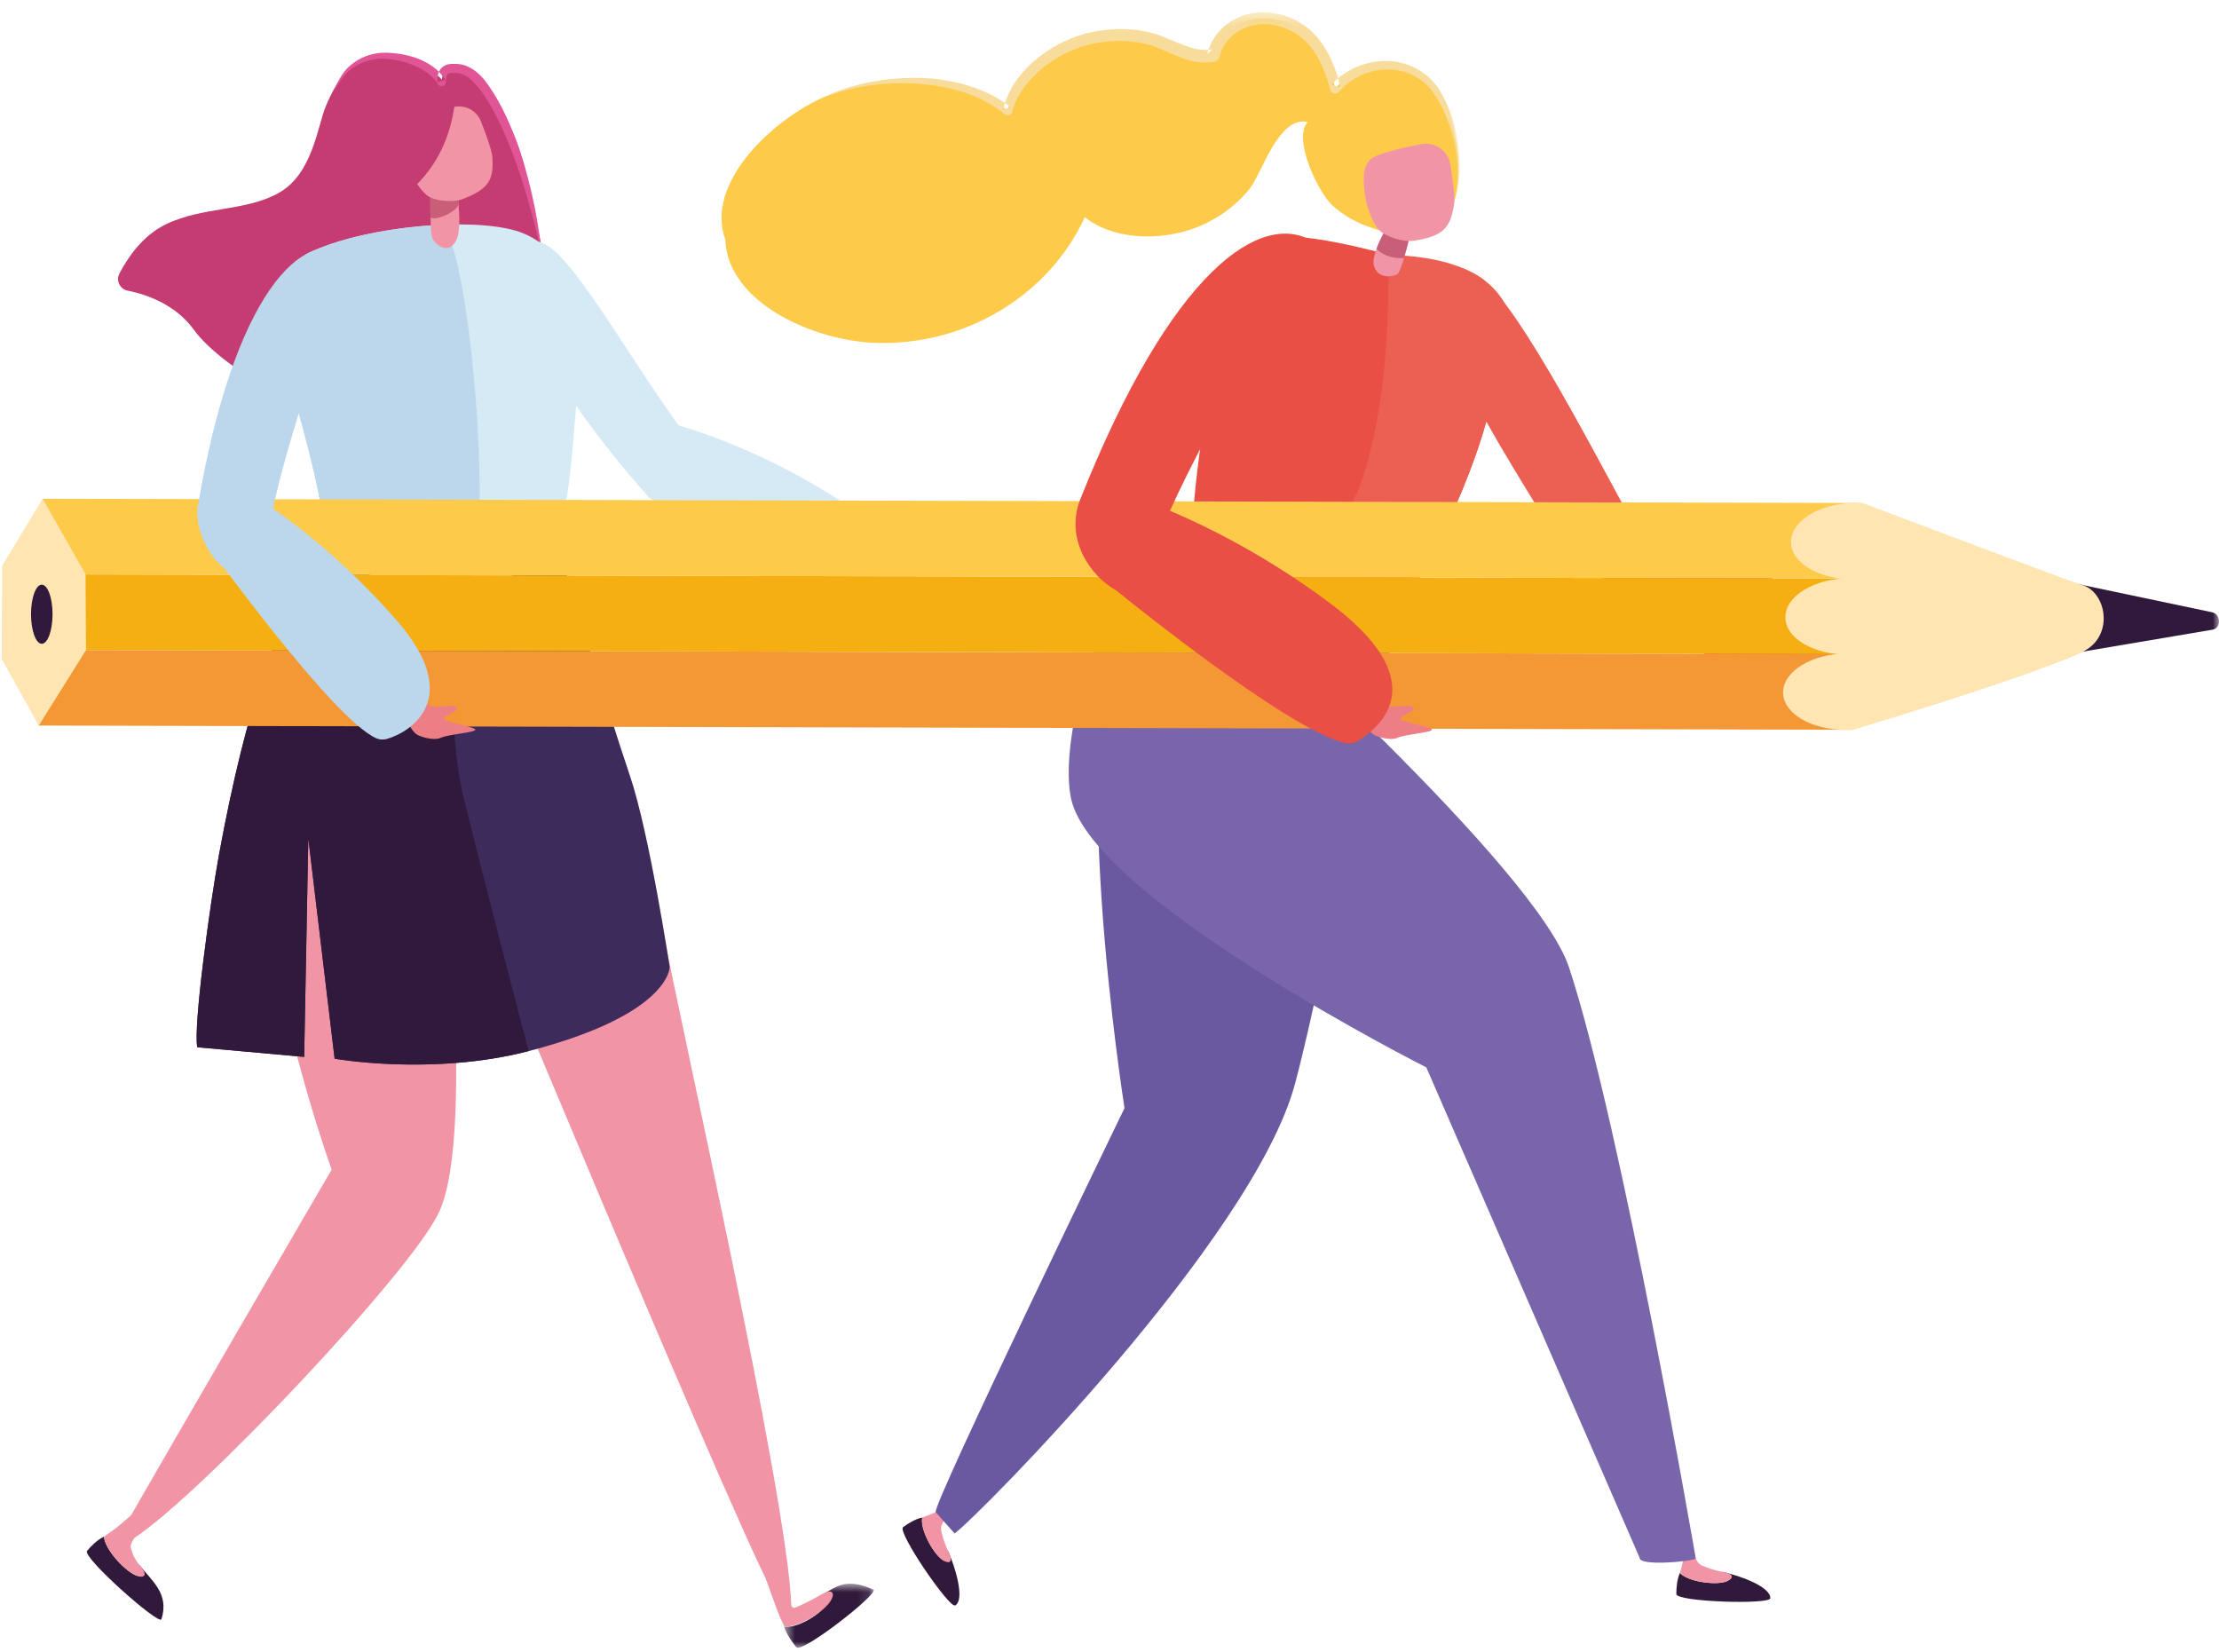 <?xml version="1.0" encoding="UTF-8"?>
<svg width="180px" height="134px" viewBox="0 0 180 134" version="1.1" xmlns="http://www.w3.org/2000/svg" xmlns:xlink="http://www.w3.org/1999/xlink">
    <title>Group 100</title>
    <defs>
        <polygon id="path-1" points="0.591 0.353 52.373 0.353 52.373 15.662 0.591 15.662"></polygon>
        <polygon id="path-3" points="0.12 0.804 7.397 0.804 7.397 6 0.12 6"></polygon>
        <polygon id="path-5" points="0 0.903 15.717 0.903 15.717 7.994 0 7.994"></polygon>
    </defs>
    <g id="Pages" stroke="none" stroke-width="1" fill="none" fill-rule="evenodd">
        <g id="Illustrations" transform="translate(-460, -1957)">
            <g id="Group-100" transform="translate(550, 2024) scale(-1, 1) translate(-550, -2024) translate(460, 1957)">
                <path d="M63.638,7.19 C65.689,4.479 69.642,4.846 71.689,7.159 C72.318,4.563 73.685,1.98 76.806,1.524 C79.048,1.202 81.115,2.486 81.567,4.497 C83.567,4.895 85.208,3.406 87.163,3.027 C88.797,2.711 90.526,2.791 92.129,3.259 C94.808,4.044 97.656,6.285 98.257,8.984 C102.116,5.828 109.009,5.983 113.372,7.972 C117.376,9.8 122.826,14.85 121.167,19.438 C120.979,24.536 114.018,27.663 108.912,27.812 C101.596,28.029 94.887,23.897 92.003,17.615 C89.448,19.629 85.287,19.552 82.383,18.209 C80.911,17.532 79.614,16.537 78.629,15.304 C77.631,14.047 76.276,9.357 73.924,9.897 C75.163,11.273 73.063,15.602 71.917,16.661 C69.954,18.475 66.915,19.235 64.457,18.985 C63.12,19.244 64.371,17.884 63.425,17.049 C62.711,16.418 62.613,18.211 62.031,16.308 C61.098,13.255 62.175,9.128 63.638,7.19" id="Fill-1" fill="#FDCA4A"></path>
                <path d="M53.158,44.522 C53.158,44.522 38.578,56.136 34.581,57.199 C34.279,57.279 33.944,57.261 33.629,57.163 C31.456,56.481 26.82,54.349 32.989,49.259 C39.959,43.508 48.316,41.941 48.316,41.941 C48.316,41.941 49.88,41.371 53.158,44.522" id="Fill-3" fill="#E63C2F"></path>
                <path d="M60.163,22.334 C62.857,20.864 64.123,23.714 61.682,29.648 C60.159,33.352 57.273,37.919 53.456,44.138 C52.383,45.887 46.425,44.486 47.847,41.87 C51.536,35.082 57.371,23.856 60.163,22.334" id="Fill-5" fill="#EB6052"></path>
                <path d="M102.515,130.214 C101.728,129.768 102.467,127.205 103.103,125.774 C103.071,126.263 103.077,126.893 103.612,126.474 C104.393,125.862 105.38,123.991 105.188,123.085 C105.741,123.199 106.352,123.572 106.744,123.865 C107.25,124.244 102.986,130.481 102.515,130.214" id="Fill-7" fill="#30193A"></path>
                <path d="M103.612,126.474 C103.078,126.893 102.592,126.786 103.048,125.887 C103.454,125.083 103.619,124.307 103.655,124.135 C103.751,123.686 103.301,123.167 103.301,123.167 L103.757,122.507 C103.757,122.507 105.027,123.052 105.188,123.085 C105.381,123.992 104.393,125.863 103.612,126.474" id="Fill-9" fill="#F194A5"></path>
                <path d="M88.477,51.065 C93.841,57.759 88.782,89.875 88.782,89.875 C88.782,89.875 104.412,122.106 104.098,122.652 L102.564,124.378 C100.673,123.004 78.316,100.451 74.957,87.919 C72.274,77.903 68.771,56.821 65.891,47.703 C64.375,42.903 84.939,46.65 88.477,51.065" id="Fill-11" fill="#6A58A1"></path>
                <path d="M36.398,129.627 C36.38,128.703 38.798,127.813 40.33,127.481 C39.916,127.743 39.412,128.121 40.064,128.306 C41.019,128.575 43.112,128.268 43.73,127.577 C43.964,128.091 44.024,128.805 44.019,129.294 C44.012,129.927 36.409,130.168 36.398,129.627" id="Fill-13" fill="#30193A"></path>
                <path d="M40.064,128.306 C39.412,128.121 39.21,127.667 40.206,127.503 C41.093,127.357 41.818,127.032 41.978,126.96 C42.397,126.772 42.55,126.104 42.55,126.104 L43.352,126.081 C43.352,126.081 43.663,127.428 43.73,127.577 C43.112,128.268 41.019,128.576 40.064,128.306" id="Fill-15" fill="#F194A5"></path>
                <path d="M93.002,65.21 C90.421,73.39 64.301,86.575 64.301,86.575 L46.984,126.38 C46.996,127.009 43.003,126.699 42.442,126.415 C42.442,126.415 48.481,91.347 52.717,78.485 C55.367,70.438 79.773,48.711 82.238,46.411 C84.474,46.523 79.383,39.372 85.772,44.808 C91.982,50.094 94.182,61.474 93.002,65.21" id="Fill-17" fill="#7965A9"></path>
                <path d="M76.308,19.208 C72.882,18.91 66.011,21.127 65.128,21.148 C61.883,21.229 58.562,21.914 57.586,26.72 C57.024,29.491 59.031,32.754 59.478,34.335 C61.607,41.863 66.101,49.08 66.101,49.08 C66.101,49.08 69.903,50.412 76.529,48.899 C86.473,46.63 83.284,44.897 83.284,44.897 C83.284,44.897 83.718,39.9 80.773,25.84 C80.583,24.936 80.337,19.56 76.308,19.208" id="Fill-19" fill="#E94F45"></path>
                <path d="M67.214,20.682 C63.968,20.763 58.306,21.499 57.33,26.304 C56.768,29.077 59.03,32.754 59.478,34.335 C61.607,41.864 66.101,49.08 66.101,49.08 C66.101,49.08 67.314,50.796 69.947,50.343 C71.595,50.06 76.078,48.271 76.078,48.271 C76.078,48.271 70.967,44.729 68.989,37.155 C66.782,28.703 67.651,20.671 67.214,20.682" id="Fill-21" fill="#EB6052"></path>
                <path d="M65.454,18.302 C65.454,18.302 66.232,21.965 66.661,22.237 C67.091,22.508 68.31,22.6 68.562,21.503 C68.814,20.406 67.041,17.652 67.041,17.652 L65.454,18.302 Z" id="Fill-23" fill="#F194A5"></path>
                <path d="M66.111,20.936 C66.837,20.983 67.735,20.803 68.343,20.184 C68.112,19.552 67.759,18.878 67.479,18.383 L65.642,19.136 C65.765,19.659 65.934,20.34 66.111,20.936" id="Fill-25" fill="#C95E78"></path>
                <path d="M62.081,16.742 C61.924,16.292 62.138,14.68 62.358,13.337 C62.542,12.222 63.609,11.482 64.719,11.693 C66.437,12.019 68.32,12.483 68.791,12.891 C69.529,13.534 69.393,14.703 69.31,15.575 C69.227,16.444 68.767,17.973 68.148,18.633 C67.584,19.235 66.113,19.644 65.325,19.527 C62.958,19.175 62.361,18.474 62.081,16.742" id="Fill-27" fill="#F194A5"></path>
                <g id="Group-31" transform="translate(61, 0.647)">
                    <mask id="mask-2" fill="white">
                        <use xlink:href="#path-1"></use>
                    </mask>
                    <g id="Clip-30"></g>
                    <path d="M1.03,15.662 C0.522,14.177 0.502,12.555 0.731,10.999 C0.976,9.445 1.425,7.894 2.32,6.532 C3.229,5.16 4.878,4.293 6.543,4.303 C8.204,4.284 9.864,4.984 11.005,6.231 L10.278,6.412 C10.547,5.218 10.985,4.035 11.693,2.977 C12.39,1.919 13.47,1.056 14.707,0.656 C15.914,0.245 17.326,0.222 18.541,0.771 C19.761,1.288 20.759,2.401 21.064,3.737 L20.668,3.349 C22.064,3.632 23.471,2.748 25.079,2.17 C26.762,1.615 28.492,1.605 30.177,1.905 C31.863,2.217 33.455,2.977 34.789,4.029 C36.12,5.08 37.239,6.524 37.624,8.255 L37.019,8.046 C38.105,7.191 39.367,6.612 40.663,6.237 C41.964,5.867 43.304,5.679 44.642,5.667 C47.309,5.657 49.996,6.154 52.373,7.325 C49.916,6.354 47.26,5.976 44.66,6.138 C42.081,6.303 39.447,6.995 37.495,8.627 C37.337,8.761 37.102,8.739 36.968,8.582 C36.932,8.537 36.907,8.486 36.894,8.434 L36.889,8.418 C36.517,6.936 35.462,5.686 34.242,4.726 C32.999,3.771 31.547,3.098 30.008,2.83 C28.483,2.567 26.831,2.612 25.407,3.107 C24.678,3.365 23.954,3.743 23.146,4.045 C22.352,4.354 21.396,4.54 20.468,4.348 L20.462,4.348 C20.259,4.308 20.111,4.149 20.07,3.962 C19.851,2.958 19.113,2.092 18.142,1.667 C17.174,1.218 16.044,1.21 14.996,1.552 C13.959,1.877 13.062,2.567 12.434,3.489 C11.796,4.405 11.399,5.497 11.098,6.611 L11.094,6.63 C11.034,6.851 10.805,6.984 10.582,6.925 C10.498,6.901 10.425,6.854 10.373,6.792 C9.44,5.697 8.001,5.021 6.54,4.992 C5.075,4.941 3.624,5.633 2.756,6.843 C1.881,8.06 1.333,9.547 1.02,11.05 C0.724,12.559 0.643,14.143 1.03,15.662" id="Fill-29" fill="#F8DC9C" mask="url(#mask-2)"></path>
                </g>
                <path d="M144.155,6.461 C144.155,6.461 145.442,4.899 148.367,4.398 C151.293,3.897 152.909,7.011 153.578,8.631 C154.247,10.251 154.637,14.041 157.312,15.602 C159.988,17.163 163.555,16.733 166.565,18.202 C168.468,19.131 169.681,20.966 170.315,22.19 C170.611,22.759 170.28,23.445 169.65,23.571 C168.206,23.861 165.792,24.646 164.271,26.75 C161.985,29.912 153.801,34.808 147.948,34.263 C142.095,33.718 134.515,25.905 136.354,18.612 C138.194,11.318 139.755,8.244 140.591,7.074 C141.426,5.903 144.041,4.621 144.155,6.461" id="Fill-32" fill="#C43C72"></path>
                <path d="M136.073,20.47 C136.234,18.887 136.495,17.312 136.851,15.757 C137.219,14.206 137.619,12.653 138.209,11.157 C138.804,9.659 139.47,8.2 140.428,6.848 C140.905,6.194 141.524,5.504 142.462,5.253 C142.689,5.196 142.925,5.175 143.139,5.179 L143.465,5.189 C143.601,5.199 143.742,5.231 143.877,5.294 C144.155,5.417 144.362,5.69 144.44,5.941 C144.528,6.196 144.535,6.435 144.525,6.661 L143.865,6.489 C144.446,5.574 145.282,5.07 146.174,4.725 C147.077,4.407 147.993,4.264 148.947,4.275 C149.899,4.319 150.835,4.668 151.548,5.282 C152.3,5.877 152.631,6.776 153.076,7.551 C152.522,6.834 152.125,5.989 151.375,5.506 C150.654,5.012 149.793,4.748 148.936,4.754 C148.087,4.791 147.191,4.982 146.407,5.314 C145.636,5.635 144.869,6.167 144.488,6.804 L144.476,6.825 C144.377,6.991 144.163,7.045 143.999,6.947 C143.885,6.879 143.823,6.756 143.828,6.632 C143.844,6.28 143.744,6.005 143.577,5.949 C143.531,5.929 143.476,5.917 143.413,5.913 L143.143,5.911 C142.962,5.911 142.8,5.931 142.643,5.974 C142.018,6.139 141.495,6.709 141.037,7.304 C140.133,8.529 139.434,9.967 138.833,11.406 C137.631,14.308 136.798,17.378 136.073,20.47" id="Fill-34" fill="#E15495"></path>
                <path d="M169.078,124.725 C163.565,121.074 146.6,103.089 144.387,98.32 C141.251,91.567 144.387,65.879 144.387,65.879 C144.387,65.879 117.8,130.007 116.938,129.685 C116.856,129.655 115.764,131.685 115.807,130.298 C116.082,121.399 125.071,81.866 126.064,76.183 C126.519,73.579 132.792,50.053 134.76,48.145 C146.153,37.095 153.077,45.293 153.077,45.293 C167.03,56.681 153.096,94.865 153.096,94.865 C153.096,94.865 166.69,118.156 170.424,124.766 L169.078,124.725 Z" id="Fill-36" fill="#F194A5"></path>
                <g id="Group-40" transform="translate(109, 127.647)">
                    <mask id="mask-4" fill="white">
                        <use xlink:href="#path-3"></use>
                    </mask>
                    <g id="Clip-39"></g>
                    <path d="M0.153,1.284 C2.665,0.163 3.338,1.267 4.782,1.976 C4.268,1.935 3.602,1.935 3.986,2.521 C4.548,3.378 6.418,4.474 7.397,4.275 C7.215,4.875 6.756,5.535 6.404,5.959 C5.949,6.505 -0.39,1.527 0.153,1.284" id="Fill-38" fill="#30193A" mask="url(#mask-4)"></path>
                </g>
                <path d="M112.671,129.924 C112.235,129.299 112.384,128.76 113.366,129.327 C114.242,129.834 115.341,130.352 115.532,130.404 C116.029,130.54 116.662,128.362 116.662,128.362 L117.9,127.984 C117.9,127.984 116.997,130.535 116.789,131.033 C116.646,131.376 116.396,131.834 116.377,131.906 C115.347,132.067 113.309,130.84 112.671,129.924" id="Fill-41" fill="#F194A5"></path>
                <path d="M166.905,131.335 C166.248,129.266 167.671,128.238 168.708,126.916 C168.542,127.41 168.379,128.058 169.037,127.751 C170,127.303 171.513,125.61 171.562,124.636 C172.095,124.88 172.618,125.402 172.939,125.793 C173.353,126.297 167.075,131.87 166.905,131.335" id="Fill-43" fill="#30193A"></path>
                <path d="M169.036,127.751 C168.378,128.058 167.911,127.838 168.619,127.02 C169.251,126.288 169.288,125.786 169.368,125.617 C169.777,124.763 166.512,122.346 166.512,122.346 L168.741,122.346 C168.741,122.346 170.419,123.855 170.837,124.123 C171.125,124.307 171.498,124.607 171.561,124.636 C171.513,125.61 169.999,127.303 169.036,127.751" id="Fill-45" fill="#F194A5"></path>
                <path d="M152.02,44.535 C152.02,44.535 157.624,44.16 162.237,69.335 C162.945,73.197 164.339,83.259 163.996,84.942 L155.326,85.723 L154.991,67.997 L152.856,85.871 C152.856,85.871 144.931,87.276 137.116,85.253 C125.632,82.28 125.677,78.44 125.677,78.44 C125.677,78.44 127.331,67.524 128.91,62.894 C130.768,57.442 134.929,43.657 134.929,43.657 L152.02,44.535 Z" id="Fill-47" fill="#3C2B5B"></path>
                <path d="M152.02,44.535 C152.02,44.535 157.624,44.16 162.237,69.335 C162.945,73.197 164.339,83.259 163.996,84.942 L155.326,85.723 L154.991,67.997 L152.856,85.871 C152.856,85.871 145.514,87.173 137.995,85.467 C137.702,85.4 137.116,85.253 137.116,85.253 C137.116,85.253 139.819,75.018 142.283,65.169 C144.795,55.118 141.446,43.992 141.446,43.992 L152.02,44.535 Z" id="Fill-49" fill="#30193A"></path>
                <path d="M135.817,19.801 C140.306,17.695 140.146,25.825 127.471,40.23 C126.1,41.787 121.334,39.197 123.206,36.836 C128.065,30.711 133.171,21.042 135.817,19.801" id="Fill-51" fill="#D5EAF5"></path>
                <path d="M127.385,40.183 C127.385,40.183 113.403,50.892 109.187,51.646 C108.867,51.704 108.544,51.639 108.262,51.48 C106.323,50.386 102.374,47.244 109.845,41.957 C118.285,35.985 125.871,34.263 125.871,34.263 C125.871,34.263 125.052,35.996 127.385,40.183" id="Fill-53" fill="#D5EAF5"></path>
                <path d="M138.151,18.716 C141.793,17.629 150.012,18.309 154.613,20.353 C159.75,22.635 156.254,31.71 156.254,31.71 C153.775,40.637 153.598,42.616 153.579,45.627 C152.733,46.047 139.702,49.889 134.929,44.526 C133.752,40.646 133.548,36.051 133.253,32.777 C132.435,23.747 134.43,19.827 138.151,18.716" id="Fill-55" fill="#D5EAF5"></path>
                <path d="M144.387,18.243 C147.934,18.417 151.902,19.147 154.613,20.352 C159.749,22.635 156.253,31.71 156.253,31.71 C153.775,40.637 153.598,42.616 153.578,45.627 C153.041,45.893 147.58,47.543 142.448,47.333 C140.849,47.266 140.829,38.658 141.541,30.823 C142.14,24.231 143.257,18.187 144.387,18.243" id="Fill-57" fill="#BCD7EC"></path>
                <path d="M144.983,13.081 C144.983,13.081 145.242,18.754 144.91,19.366 C144.577,19.978 143.447,20.738 142.91,19.29 C142.373,17.841 143.302,12.964 143.302,12.964 L144.983,13.081 Z" id="Fill-59" fill="#F194A5"></path>
                <path d="M145.125,11.276 C145.125,11.276 145.158,16.848 145.094,17.542 C145.044,18.076 142.893,17.242 142.807,16.542 C142.616,14.998 143.445,11.158 143.445,11.158 L145.125,11.276 Z" id="Fill-61" fill="#C95E78"></path>
                <path d="M140.051,12.925 C139.997,12.477 140.52,11.029 140.995,9.829 C141.389,8.836 142.527,8.365 143.51,8.784 C145.034,9.433 146.684,10.241 147.036,10.714 C147.59,11.457 147.228,12.511 146.976,13.301 C146.724,14.09 145.989,15.411 145.285,15.897 C144.641,16.34 143.198,16.423 142.492,16.155 C140.372,15.353 139.962,14.584 140.051,12.925" id="Fill-63" fill="#F194A5"></path>
                <path d="M143.114,7.575 C143.007,7.742 143.119,12.536 146.909,15.601 C150.698,18.668 150.583,16.645 150.583,16.645 C150.583,16.645 147.411,7.631 145.681,7.575 C143.954,7.519 143.114,7.575 143.114,7.575" id="Fill-65" fill="#C43C72"></path>
                <polygon id="Fill-67" fill="#F39835" points="179.835 52.709 176.852 58.848 29.699 59.191 29.594 53.06"></polygon>
                <polygon id="Fill-69" fill="#F6AF13" points="179.73 46.577 179.835 52.709 29.594 53.059 29.49 46.928"></polygon>
                <polygon id="Fill-71" fill="#FDCA4A" points="176.536 40.453 179.729 46.577 29.489 46.928 29.384 40.797"></polygon>
                <g id="Group-75" transform="translate(0, 45.647)">
                    <mask id="mask-6" fill="white">
                        <use xlink:href="#path-5"></use>
                    </mask>
                    <g id="Clip-74"></g>
                    <path d="M15.353,0.903 L0.556,4.014 C-0.171,4.168 -0.191,5.315 0.532,5.427 L15.717,7.994 L15.353,0.903 Z" id="Fill-73" fill="#30193A" mask="url(#mask-6)"></path>
                </g>
                <path d="M28.917,40.798 C28.917,40.798 11.707,47.304 11.199,47.423 C9.143,47.905 8.437,51.55 11.012,52.846 C13.217,53.955 20.894,56.556 29.699,59.192 L30.808,59.189 L30.334,53.043 L31.744,47.55 L30.059,46.927 L31.347,46.242 L29.968,40.795 L28.917,40.798 Z" id="Fill-76" fill="#FEE5B1"></path>
                <path d="M35.361,56.144 L35.361,56.144 C35.379,57.855 33.081,59.221 30.226,59.197 L29.7,59.191 L29.633,52.993 L30.161,52.998 C33.014,53.023 35.342,54.431 35.361,56.144" id="Fill-78" fill="#FEE5B1"></path>
                <path d="M35.176,50.041 L35.176,50.041 C35.195,51.752 32.896,53.119 30.042,53.094 L29.516,53.089 L29.449,46.891 L29.976,46.895 C32.829,46.921 35.158,48.329 35.176,50.041" id="Fill-80" fill="#FEE5B1"></path>
                <path d="M34.723,43.935 L34.723,43.935 C34.742,45.648 32.443,47.014 29.589,46.989 L29.063,46.984 L28.996,40.786 L29.523,40.791 C32.376,40.816 34.705,42.224 34.723,43.935" id="Fill-82" fill="#FEE5B1"></path>
                <polygon id="Fill-84" fill="#FEE5B1" points="173.064 46.577 176.537 40.453 179.825 45.893 179.858 53.455 176.852 58.848 173.018 52.721"></polygon>
                <path d="M176.611,52.216 C176.129,52.216 175.738,51.143 175.738,49.819 C175.738,48.495 176.129,47.422 176.611,47.422 C177.093,47.422 177.484,48.495 177.484,49.819 C177.484,51.143 177.093,52.216 176.611,52.216" id="Fill-86" fill="#30193A"></path>
                <path d="M151.705,20.618 C155.402,18.313 161.036,23.828 163.951,41.036 C164.267,42.895 162.843,45.889 161.058,46.5 L157.784,47.328 C157.784,47.328 158.356,43.488 157.762,40.812 C156.218,33.87 152.227,23.224 151.705,20.618" id="Fill-88" fill="#BCD7EC"></path>
                <path d="M147.327,57.592 C147.327,57.592 146.799,59.303 146.072,59.637 C145.416,59.938 144.61,60.008 144.284,59.858 C143.596,59.539 141.426,59.426 141.445,59.177 C141.464,58.942 144.082,58.565 143.992,58.238 C143.961,58.126 142.898,57.619 142.923,57.519 C143.062,56.933 144.373,57.511 145.091,57.258 C145.452,57.13 146.51,55.84 147.327,57.592" id="Fill-90" fill="#EE7E86"></path>
                <path d="M163.231,44.14 C163.231,44.14 153.037,58.311 149.473,59.883 C149.203,60.001 148.904,60.015 148.62,59.935 C146.67,59.385 142.332,56.625 147.798,50.348 C153.976,43.255 159.919,39.934 159.919,39.934 C159.919,39.934 160.269,40.941 163.231,44.14" id="Fill-92" fill="#BCD7EC"></path>
                <path d="M69.724,57.592 C69.724,57.592 69.196,59.303 68.469,59.637 C67.813,59.938 67.006,60.008 66.681,59.858 C65.993,59.539 63.823,59.426 63.842,59.177 C63.861,58.942 66.479,58.565 66.389,58.238 C66.358,58.126 65.295,57.619 65.32,57.519 C65.459,56.933 66.77,57.511 67.488,57.258 C67.849,57.13 68.907,55.84 69.724,57.592" id="Fill-94" fill="#EE7E86"></path>
                <path d="M73.544,19.557 C77.696,17.084 84.937,21.828 92.365,40.484 C93.676,43.774 91.447,46.799 89.511,47.849 L86.617,48.807 C86.617,48.807 86.418,44.379 85.125,41.497 C81.77,34.02 74.737,22.375 73.544,19.557" id="Fill-96" fill="#E94F45"></path>
                <path d="M90.071,47.395 C90.071,47.395 75.483,59.346 70.822,60.276 C70.469,60.346 70.121,60.273 69.825,60.087 C67.791,58.809 63.719,55.12 72.282,48.794 C81.956,41.645 90.372,39.541 90.372,39.541 C90.372,39.541 87.843,42.458 90.071,47.395" id="Fill-98" fill="#E94F45"></path>
            </g>
        </g>
    </g>
</svg>